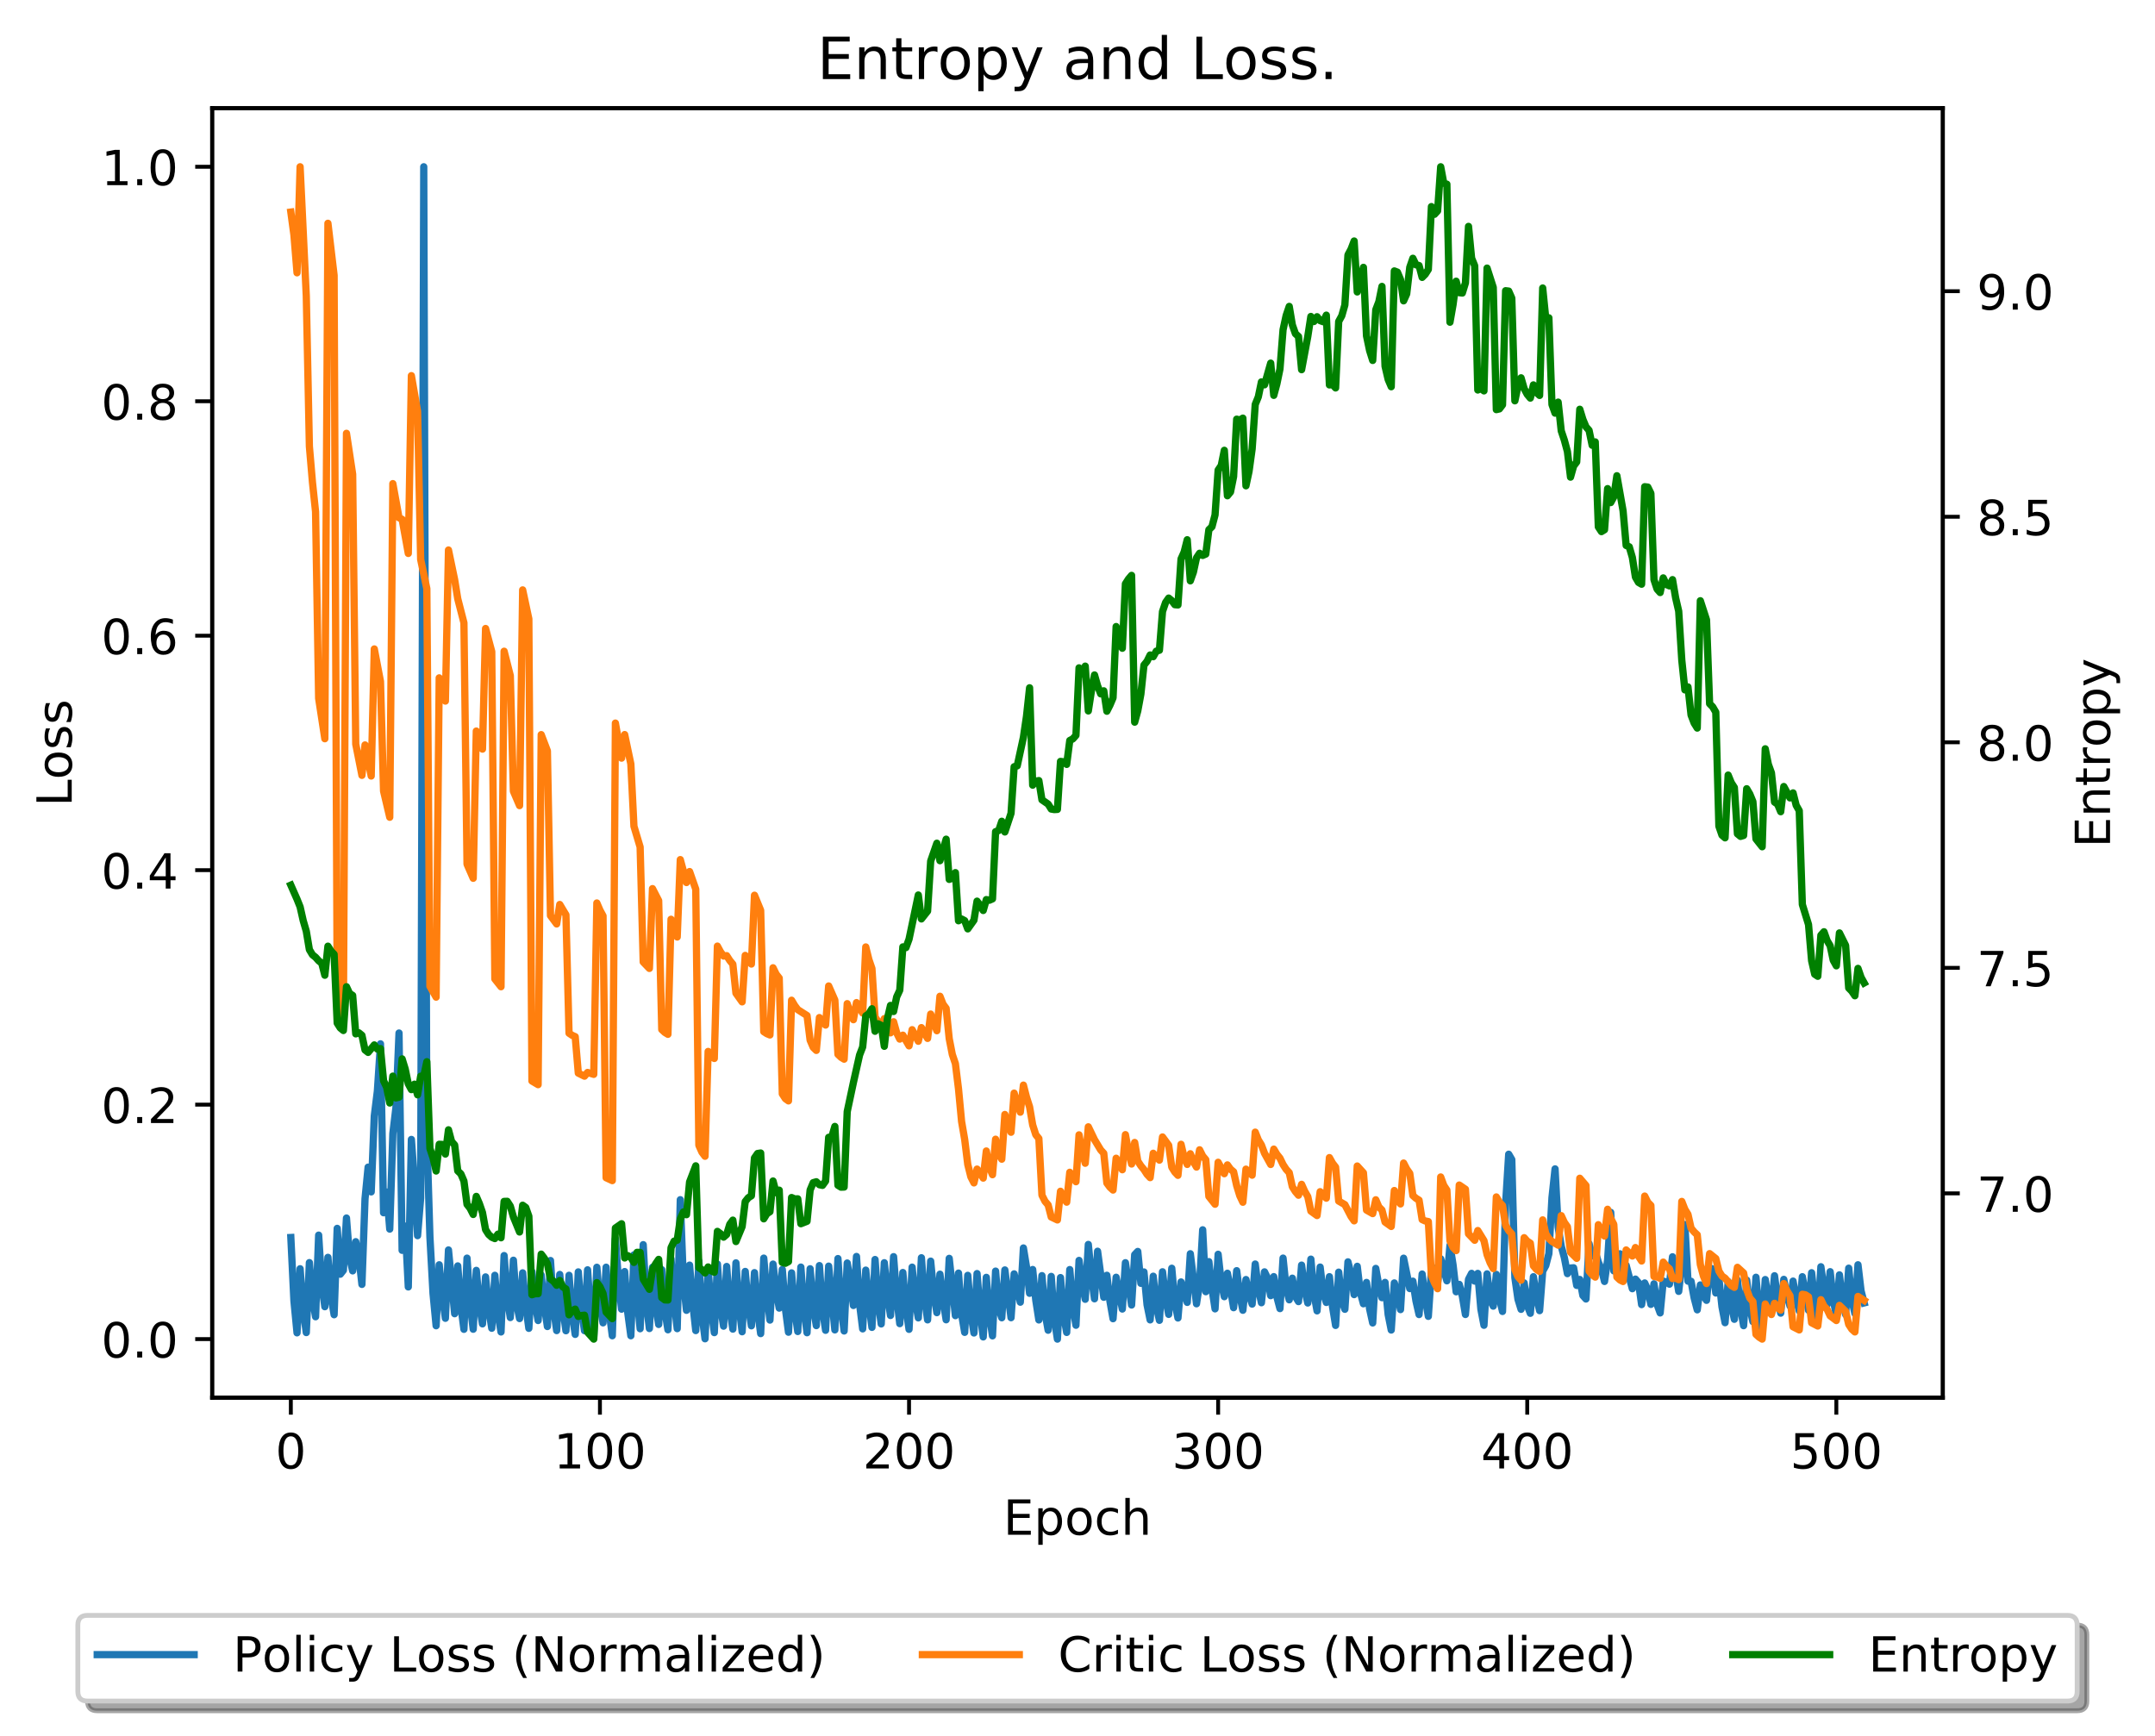 <?xml version="1.0" encoding="utf-8" standalone="no"?>
<!DOCTYPE svg PUBLIC "-//W3C//DTD SVG 1.1//EN"
  "http://www.w3.org/Graphics/SVG/1.1/DTD/svg11.dtd">
<!-- Created with matplotlib (https://matplotlib.org/) -->
<svg height="358.225pt" version="1.1" viewBox="0 0 444.683 358.225" width="444.683pt" xmlns="http://www.w3.org/2000/svg" xmlns:xlink="http://www.w3.org/1999/xlink">
 <defs>
  <style type="text/css">
*{stroke-linecap:butt;stroke-linejoin:round;}
  </style>
 </defs>
 <g id="figure_1">
  <g id="patch_1">
   <path d="M 0 358.225 
L 444.683 358.225 
L 444.683 0 
L 0 0 
z
" style="fill:#ffffff;"/>
  </g>
  <g id="axes_1">
   <g id="patch_2">
    <path d="M 43.781 288.43 
L 400.901 288.43 
L 400.901 22.318 
L 43.781 22.318 
z
" style="fill:#ffffff;"/>
   </g>
   <g id="matplotlib.axis_1">
    <g id="xtick_1">
     <g id="line2d_1">
      <defs>
       <path d="M 0 0 
L 0 3.5 
" id="m0e96ee9f9d" style="stroke:#000000;stroke-width:0.8;"/>
      </defs>
      <g>
       <use style="stroke:#000000;stroke-width:0.8;" x="60.014" xlink:href="#m0e96ee9f9d" y="288.43"/>
      </g>
     </g>
     <g id="text_1">
      <!-- 0 -->
      <defs>
       <path d="M 31.781 66.406 
Q 24.172 66.406 20.328 58.906 
Q 16.5 51.422 16.5 36.375 
Q 16.5 21.391 20.328 13.891 
Q 24.172 6.391 31.781 6.391 
Q 39.453 6.391 43.281 13.891 
Q 47.125 21.391 47.125 36.375 
Q 47.125 51.422 43.281 58.906 
Q 39.453 66.406 31.781 66.406 
z
M 31.781 74.219 
Q 44.047 74.219 50.516 64.516 
Q 56.984 54.828 56.984 36.375 
Q 56.984 17.969 50.516 8.266 
Q 44.047 -1.422 31.781 -1.422 
Q 19.531 -1.422 13.062 8.266 
Q 6.594 17.969 6.594 36.375 
Q 6.594 54.828 13.062 64.516 
Q 19.531 74.219 31.781 74.219 
z
" id="DejaVuSans-48"/>
      </defs>
      <g transform="translate(56.833 303.029)scale(0.1 -0.1)">
       <use xlink:href="#DejaVuSans-48"/>
      </g>
     </g>
    </g>
    <g id="xtick_2">
     <g id="line2d_2">
      <g>
       <use style="stroke:#000000;stroke-width:0.8;" x="123.797" xlink:href="#m0e96ee9f9d" y="288.43"/>
      </g>
     </g>
     <g id="text_2">
      <!-- 100 -->
      <defs>
       <path d="M 12.406 8.297 
L 28.516 8.297 
L 28.516 63.922 
L 10.984 60.406 
L 10.984 69.391 
L 28.422 72.906 
L 38.281 72.906 
L 38.281 8.297 
L 54.391 8.297 
L 54.391 0 
L 12.406 0 
z
" id="DejaVuSans-49"/>
      </defs>
      <g transform="translate(114.253 303.029)scale(0.1 -0.1)">
       <use xlink:href="#DejaVuSans-49"/>
       <use x="63.623" xlink:href="#DejaVuSans-48"/>
       <use x="127.246" xlink:href="#DejaVuSans-48"/>
      </g>
     </g>
    </g>
    <g id="xtick_3">
     <g id="line2d_3">
      <g>
       <use style="stroke:#000000;stroke-width:0.8;" x="187.58" xlink:href="#m0e96ee9f9d" y="288.43"/>
      </g>
     </g>
     <g id="text_3">
      <!-- 200 -->
      <defs>
       <path d="M 19.188 8.297 
L 53.609 8.297 
L 53.609 0 
L 7.328 0 
L 7.328 8.297 
Q 12.938 14.109 22.625 23.891 
Q 32.328 33.688 34.812 36.531 
Q 39.547 41.844 41.422 45.531 
Q 43.312 49.219 43.312 52.781 
Q 43.312 58.594 39.234 62.25 
Q 35.156 65.922 28.609 65.922 
Q 23.969 65.922 18.812 64.312 
Q 13.672 62.703 7.812 59.422 
L 7.812 69.391 
Q 13.766 71.781 18.938 73 
Q 24.125 74.219 28.422 74.219 
Q 39.75 74.219 46.484 68.547 
Q 53.219 62.891 53.219 53.422 
Q 53.219 48.922 51.531 44.891 
Q 49.859 40.875 45.406 35.406 
Q 44.188 33.984 37.641 27.219 
Q 31.109 20.453 19.188 8.297 
z
" id="DejaVuSans-50"/>
      </defs>
      <g transform="translate(178.036 303.029)scale(0.1 -0.1)">
       <use xlink:href="#DejaVuSans-50"/>
       <use x="63.623" xlink:href="#DejaVuSans-48"/>
       <use x="127.246" xlink:href="#DejaVuSans-48"/>
      </g>
     </g>
    </g>
    <g id="xtick_4">
     <g id="line2d_4">
      <g>
       <use style="stroke:#000000;stroke-width:0.8;" x="251.362" xlink:href="#m0e96ee9f9d" y="288.43"/>
      </g>
     </g>
     <g id="text_4">
      <!-- 300 -->
      <defs>
       <path d="M 40.578 39.312 
Q 47.656 37.797 51.625 33 
Q 55.609 28.219 55.609 21.188 
Q 55.609 10.406 48.188 4.484 
Q 40.766 -1.422 27.094 -1.422 
Q 22.516 -1.422 17.656 -0.516 
Q 12.797 0.391 7.625 2.203 
L 7.625 11.719 
Q 11.719 9.328 16.594 8.109 
Q 21.484 6.891 26.812 6.891 
Q 36.078 6.891 40.938 10.547 
Q 45.797 14.203 45.797 21.188 
Q 45.797 27.641 41.281 31.266 
Q 36.766 34.906 28.719 34.906 
L 20.219 34.906 
L 20.219 43.016 
L 29.109 43.016 
Q 36.375 43.016 40.234 45.922 
Q 44.094 48.828 44.094 54.297 
Q 44.094 59.906 40.109 62.906 
Q 36.141 65.922 28.719 65.922 
Q 24.656 65.922 20.016 65.031 
Q 15.375 64.156 9.812 62.312 
L 9.812 71.094 
Q 15.438 72.656 20.344 73.438 
Q 25.25 74.219 29.594 74.219 
Q 40.828 74.219 47.359 69.109 
Q 53.906 64.016 53.906 55.328 
Q 53.906 49.266 50.438 45.094 
Q 46.969 40.922 40.578 39.312 
z
" id="DejaVuSans-51"/>
      </defs>
      <g transform="translate(241.819 303.029)scale(0.1 -0.1)">
       <use xlink:href="#DejaVuSans-51"/>
       <use x="63.623" xlink:href="#DejaVuSans-48"/>
       <use x="127.246" xlink:href="#DejaVuSans-48"/>
      </g>
     </g>
    </g>
    <g id="xtick_5">
     <g id="line2d_5">
      <g>
       <use style="stroke:#000000;stroke-width:0.8;" x="315.145" xlink:href="#m0e96ee9f9d" y="288.43"/>
      </g>
     </g>
     <g id="text_5">
      <!-- 400 -->
      <defs>
       <path d="M 37.797 64.312 
L 12.891 25.391 
L 37.797 25.391 
z
M 35.203 72.906 
L 47.609 72.906 
L 47.609 25.391 
L 58.016 25.391 
L 58.016 17.188 
L 47.609 17.188 
L 47.609 0 
L 37.797 0 
L 37.797 17.188 
L 4.891 17.188 
L 4.891 26.703 
z
" id="DejaVuSans-52"/>
      </defs>
      <g transform="translate(305.602 303.029)scale(0.1 -0.1)">
       <use xlink:href="#DejaVuSans-52"/>
       <use x="63.623" xlink:href="#DejaVuSans-48"/>
       <use x="127.246" xlink:href="#DejaVuSans-48"/>
      </g>
     </g>
    </g>
    <g id="xtick_6">
     <g id="line2d_6">
      <g>
       <use style="stroke:#000000;stroke-width:0.8;" x="378.928" xlink:href="#m0e96ee9f9d" y="288.43"/>
      </g>
     </g>
     <g id="text_6">
      <!-- 500 -->
      <defs>
       <path d="M 10.797 72.906 
L 49.516 72.906 
L 49.516 64.594 
L 19.828 64.594 
L 19.828 46.734 
Q 21.969 47.469 24.109 47.828 
Q 26.266 48.188 28.422 48.188 
Q 40.625 48.188 47.75 41.5 
Q 54.891 34.812 54.891 23.391 
Q 54.891 11.625 47.562 5.094 
Q 40.234 -1.422 26.906 -1.422 
Q 22.312 -1.422 17.547 -0.641 
Q 12.797 0.141 7.719 1.703 
L 7.719 11.625 
Q 12.109 9.234 16.797 8.062 
Q 21.484 6.891 26.703 6.891 
Q 35.156 6.891 40.078 11.328 
Q 45.016 15.766 45.016 23.391 
Q 45.016 31 40.078 35.438 
Q 35.156 39.891 26.703 39.891 
Q 22.75 39.891 18.812 39.016 
Q 14.891 38.141 10.797 36.281 
z
" id="DejaVuSans-53"/>
      </defs>
      <g transform="translate(369.384 303.029)scale(0.1 -0.1)">
       <use xlink:href="#DejaVuSans-53"/>
       <use x="63.623" xlink:href="#DejaVuSans-48"/>
       <use x="127.246" xlink:href="#DejaVuSans-48"/>
      </g>
     </g>
    </g>
    <g id="text_7">
     <!-- Epoch -->
     <defs>
      <path d="M 9.812 72.906 
L 55.906 72.906 
L 55.906 64.594 
L 19.672 64.594 
L 19.672 43.016 
L 54.391 43.016 
L 54.391 34.719 
L 19.672 34.719 
L 19.672 8.297 
L 56.781 8.297 
L 56.781 0 
L 9.812 0 
z
" id="DejaVuSans-69"/>
      <path d="M 18.109 8.203 
L 18.109 -20.797 
L 9.078 -20.797 
L 9.078 54.688 
L 18.109 54.688 
L 18.109 46.391 
Q 20.953 51.266 25.266 53.625 
Q 29.594 56 35.594 56 
Q 45.562 56 51.781 48.094 
Q 58.016 40.188 58.016 27.297 
Q 58.016 14.406 51.781 6.484 
Q 45.562 -1.422 35.594 -1.422 
Q 29.594 -1.422 25.266 0.953 
Q 20.953 3.328 18.109 8.203 
z
M 48.688 27.297 
Q 48.688 37.203 44.609 42.844 
Q 40.531 48.484 33.406 48.484 
Q 26.266 48.484 22.188 42.844 
Q 18.109 37.203 18.109 27.297 
Q 18.109 17.391 22.188 11.75 
Q 26.266 6.109 33.406 6.109 
Q 40.531 6.109 44.609 11.75 
Q 48.688 17.391 48.688 27.297 
z
" id="DejaVuSans-112"/>
      <path d="M 30.609 48.391 
Q 23.391 48.391 19.188 42.75 
Q 14.984 37.109 14.984 27.297 
Q 14.984 17.484 19.156 11.844 
Q 23.344 6.203 30.609 6.203 
Q 37.797 6.203 41.984 11.859 
Q 46.188 17.531 46.188 27.297 
Q 46.188 37.016 41.984 42.703 
Q 37.797 48.391 30.609 48.391 
z
M 30.609 56 
Q 42.328 56 49.016 48.375 
Q 55.719 40.766 55.719 27.297 
Q 55.719 13.875 49.016 6.219 
Q 42.328 -1.422 30.609 -1.422 
Q 18.844 -1.422 12.172 6.219 
Q 5.516 13.875 5.516 27.297 
Q 5.516 40.766 12.172 48.375 
Q 18.844 56 30.609 56 
z
" id="DejaVuSans-111"/>
      <path d="M 48.781 52.594 
L 48.781 44.188 
Q 44.969 46.297 41.141 47.344 
Q 37.312 48.391 33.406 48.391 
Q 24.656 48.391 19.812 42.844 
Q 14.984 37.312 14.984 27.297 
Q 14.984 17.281 19.812 11.734 
Q 24.656 6.203 33.406 6.203 
Q 37.312 6.203 41.141 7.25 
Q 44.969 8.297 48.781 10.406 
L 48.781 2.094 
Q 45.016 0.344 40.984 -0.531 
Q 36.969 -1.422 32.422 -1.422 
Q 20.062 -1.422 12.781 6.344 
Q 5.516 14.109 5.516 27.297 
Q 5.516 40.672 12.859 48.328 
Q 20.219 56 33.016 56 
Q 37.156 56 41.109 55.141 
Q 45.062 54.297 48.781 52.594 
z
" id="DejaVuSans-99"/>
      <path d="M 54.891 33.016 
L 54.891 0 
L 45.906 0 
L 45.906 32.719 
Q 45.906 40.484 42.875 44.328 
Q 39.844 48.188 33.797 48.188 
Q 26.516 48.188 22.312 43.547 
Q 18.109 38.922 18.109 30.906 
L 18.109 0 
L 9.078 0 
L 9.078 75.984 
L 18.109 75.984 
L 18.109 46.188 
Q 21.344 51.125 25.703 53.562 
Q 30.078 56 35.797 56 
Q 45.219 56 50.047 50.172 
Q 54.891 44.344 54.891 33.016 
z
" id="DejaVuSans-104"/>
     </defs>
     <g transform="translate(207.03 316.707)scale(0.1 -0.1)">
      <use xlink:href="#DejaVuSans-69"/>
      <use x="63.184" xlink:href="#DejaVuSans-112"/>
      <use x="126.66" xlink:href="#DejaVuSans-111"/>
      <use x="187.842" xlink:href="#DejaVuSans-99"/>
      <use x="242.822" xlink:href="#DejaVuSans-104"/>
     </g>
    </g>
   </g>
   <g id="matplotlib.axis_2">
    <g id="ytick_1">
     <g id="line2d_7">
      <defs>
       <path d="M 0 0 
L -3.5 0 
" id="maec7db68f2" style="stroke:#000000;stroke-width:0.8;"/>
      </defs>
      <g>
       <use style="stroke:#000000;stroke-width:0.8;" x="43.781" xlink:href="#maec7db68f2" y="276.334"/>
      </g>
     </g>
     <g id="text_8">
      <!-- 0.0 -->
      <defs>
       <path d="M 10.688 12.406 
L 21 12.406 
L 21 0 
L 10.688 0 
z
" id="DejaVuSans-46"/>
      </defs>
      <g transform="translate(20.878 280.133)scale(0.1 -0.1)">
       <use xlink:href="#DejaVuSans-48"/>
       <use x="63.623" xlink:href="#DejaVuSans-46"/>
       <use x="95.41" xlink:href="#DejaVuSans-48"/>
      </g>
     </g>
    </g>
    <g id="ytick_2">
     <g id="line2d_8">
      <g>
       <use style="stroke:#000000;stroke-width:0.8;" x="43.781" xlink:href="#maec7db68f2" y="227.95"/>
      </g>
     </g>
     <g id="text_9">
      <!-- 0.2 -->
      <g transform="translate(20.878 231.749)scale(0.1 -0.1)">
       <use xlink:href="#DejaVuSans-48"/>
       <use x="63.623" xlink:href="#DejaVuSans-46"/>
       <use x="95.41" xlink:href="#DejaVuSans-50"/>
      </g>
     </g>
    </g>
    <g id="ytick_3">
     <g id="line2d_9">
      <g>
       <use style="stroke:#000000;stroke-width:0.8;" x="43.781" xlink:href="#maec7db68f2" y="179.566"/>
      </g>
     </g>
     <g id="text_10">
      <!-- 0.4 -->
      <g transform="translate(20.878 183.365)scale(0.1 -0.1)">
       <use xlink:href="#DejaVuSans-48"/>
       <use x="63.623" xlink:href="#DejaVuSans-46"/>
       <use x="95.41" xlink:href="#DejaVuSans-52"/>
      </g>
     </g>
    </g>
    <g id="ytick_4">
     <g id="line2d_10">
      <g>
       <use style="stroke:#000000;stroke-width:0.8;" x="43.781" xlink:href="#maec7db68f2" y="131.182"/>
      </g>
     </g>
     <g id="text_11">
      <!-- 0.6 -->
      <defs>
       <path d="M 33.016 40.375 
Q 26.375 40.375 22.484 35.828 
Q 18.609 31.297 18.609 23.391 
Q 18.609 15.531 22.484 10.953 
Q 26.375 6.391 33.016 6.391 
Q 39.656 6.391 43.531 10.953 
Q 47.406 15.531 47.406 23.391 
Q 47.406 31.297 43.531 35.828 
Q 39.656 40.375 33.016 40.375 
z
M 52.594 71.297 
L 52.594 62.312 
Q 48.875 64.062 45.094 64.984 
Q 41.312 65.922 37.594 65.922 
Q 27.828 65.922 22.672 59.328 
Q 17.531 52.734 16.797 39.406 
Q 19.672 43.656 24.016 45.922 
Q 28.375 48.188 33.594 48.188 
Q 44.578 48.188 50.953 41.516 
Q 57.328 34.859 57.328 23.391 
Q 57.328 12.156 50.688 5.359 
Q 44.047 -1.422 33.016 -1.422 
Q 20.359 -1.422 13.672 8.266 
Q 6.984 17.969 6.984 36.375 
Q 6.984 53.656 15.188 63.938 
Q 23.391 74.219 37.203 74.219 
Q 40.922 74.219 44.703 73.484 
Q 48.484 72.75 52.594 71.297 
z
" id="DejaVuSans-54"/>
      </defs>
      <g transform="translate(20.878 134.981)scale(0.1 -0.1)">
       <use xlink:href="#DejaVuSans-48"/>
       <use x="63.623" xlink:href="#DejaVuSans-46"/>
       <use x="95.41" xlink:href="#DejaVuSans-54"/>
      </g>
     </g>
    </g>
    <g id="ytick_5">
     <g id="line2d_11">
      <g>
       <use style="stroke:#000000;stroke-width:0.8;" x="43.781" xlink:href="#maec7db68f2" y="82.798"/>
      </g>
     </g>
     <g id="text_12">
      <!-- 0.8 -->
      <defs>
       <path d="M 31.781 34.625 
Q 24.75 34.625 20.719 30.859 
Q 16.703 27.094 16.703 20.516 
Q 16.703 13.922 20.719 10.156 
Q 24.75 6.391 31.781 6.391 
Q 38.812 6.391 42.859 10.172 
Q 46.922 13.969 46.922 20.516 
Q 46.922 27.094 42.891 30.859 
Q 38.875 34.625 31.781 34.625 
z
M 21.922 38.812 
Q 15.578 40.375 12.031 44.719 
Q 8.5 49.078 8.5 55.328 
Q 8.5 64.062 14.719 69.141 
Q 20.953 74.219 31.781 74.219 
Q 42.672 74.219 48.875 69.141 
Q 55.078 64.062 55.078 55.328 
Q 55.078 49.078 51.531 44.719 
Q 48 40.375 41.703 38.812 
Q 48.828 37.156 52.797 32.312 
Q 56.781 27.484 56.781 20.516 
Q 56.781 9.906 50.312 4.234 
Q 43.844 -1.422 31.781 -1.422 
Q 19.734 -1.422 13.25 4.234 
Q 6.781 9.906 6.781 20.516 
Q 6.781 27.484 10.781 32.312 
Q 14.797 37.156 21.922 38.812 
z
M 18.312 54.391 
Q 18.312 48.734 21.844 45.562 
Q 25.391 42.391 31.781 42.391 
Q 38.141 42.391 41.719 45.562 
Q 45.312 48.734 45.312 54.391 
Q 45.312 60.062 41.719 63.234 
Q 38.141 66.406 31.781 66.406 
Q 25.391 66.406 21.844 63.234 
Q 18.312 60.062 18.312 54.391 
z
" id="DejaVuSans-56"/>
      </defs>
      <g transform="translate(20.878 86.597)scale(0.1 -0.1)">
       <use xlink:href="#DejaVuSans-48"/>
       <use x="63.623" xlink:href="#DejaVuSans-46"/>
       <use x="95.41" xlink:href="#DejaVuSans-56"/>
      </g>
     </g>
    </g>
    <g id="ytick_6">
     <g id="line2d_12">
      <g>
       <use style="stroke:#000000;stroke-width:0.8;" x="43.781" xlink:href="#maec7db68f2" y="34.414"/>
      </g>
     </g>
     <g id="text_13">
      <!-- 1.0 -->
      <g transform="translate(20.878 38.213)scale(0.1 -0.1)">
       <use xlink:href="#DejaVuSans-49"/>
       <use x="63.623" xlink:href="#DejaVuSans-46"/>
       <use x="95.41" xlink:href="#DejaVuSans-48"/>
      </g>
     </g>
    </g>
    <g id="text_14">
     <!-- Loss -->
     <defs>
      <path d="M 9.812 72.906 
L 19.672 72.906 
L 19.672 8.297 
L 55.172 8.297 
L 55.172 0 
L 9.812 0 
z
" id="DejaVuSans-76"/>
      <path d="M 44.281 53.078 
L 44.281 44.578 
Q 40.484 46.531 36.375 47.5 
Q 32.281 48.484 27.875 48.484 
Q 21.188 48.484 17.844 46.438 
Q 14.5 44.391 14.5 40.281 
Q 14.5 37.156 16.891 35.375 
Q 19.281 33.594 26.516 31.984 
L 29.594 31.297 
Q 39.156 29.25 43.188 25.516 
Q 47.219 21.781 47.219 15.094 
Q 47.219 7.469 41.188 3.016 
Q 35.156 -1.422 24.609 -1.422 
Q 20.219 -1.422 15.453 -0.562 
Q 10.688 0.297 5.422 2 
L 5.422 11.281 
Q 10.406 8.688 15.234 7.391 
Q 20.062 6.109 24.812 6.109 
Q 31.156 6.109 34.562 8.281 
Q 37.984 10.453 37.984 14.406 
Q 37.984 18.062 35.516 20.016 
Q 33.062 21.969 24.703 23.781 
L 21.578 24.516 
Q 13.234 26.266 9.516 29.906 
Q 5.812 33.547 5.812 39.891 
Q 5.812 47.609 11.281 51.797 
Q 16.75 56 26.812 56 
Q 31.781 56 36.172 55.266 
Q 40.578 54.547 44.281 53.078 
z
" id="DejaVuSans-115"/>
     </defs>
     <g transform="translate(14.798 166.428)rotate(-90)scale(0.1 -0.1)">
      <use xlink:href="#DejaVuSans-76"/>
      <use x="55.697" xlink:href="#DejaVuSans-111"/>
      <use x="116.879" xlink:href="#DejaVuSans-115"/>
      <use x="168.979" xlink:href="#DejaVuSans-115"/>
     </g>
    </g>
   </g>
   <g id="line2d_13">
    <path clip-path="url(#p6bef167d46)" d="M 60.014 255.368 
L 60.652 268.442 
L 61.29 275.04 
L 61.927 261.815 
L 62.565 270.554 
L 63.203 274.984 
L 63.841 260.548 
L 64.479 268.01 
L 65.117 271.721 
L 65.754 254.879 
L 66.392 265.046 
L 67.03 269.647 
L 67.668 259.463 
L 68.306 267.517 
L 68.944 271.301 
L 69.581 253.484 
L 70.219 262.939 
L 70.857 262.135 
L 71.495 251.35 
L 72.133 259.499 
L 72.771 262.252 
L 73.408 256.23 
L 74.046 259.333 
L 74.684 265.045 
L 75.322 247.378 
L 75.96 240.849 
L 76.598 245.955 
L 77.235 230.274 
L 77.873 225.13 
L 78.511 215.402 
L 79.149 250.26 
L 79.787 245.988 
L 80.424 253.633 
L 81.062 233.918 
L 81.7 228.574 
L 82.338 213.17 
L 82.976 258.014 
L 83.614 253.011 
L 84.251 265.567 
L 84.889 235.13 
L 85.527 243.882 
L 86.165 254.986 
L 86.803 247.197 
L 87.441 34.414 
L 88.078 234.279 
L 88.716 255.306 
L 89.354 266.931 
L 89.992 273.576 
L 90.63 260.997 
L 91.268 267.399 
L 91.905 272.038 
L 92.543 257.937 
L 93.819 271.092 
L 94.457 261.229 
L 95.095 269.446 
L 95.732 274.313 
L 96.37 259.625 
L 97.008 269.021 
L 97.646 274.296 
L 98.284 262.152 
L 98.921 269.288 
L 99.559 273.19 
L 100.197 263.502 
L 100.835 270.056 
L 101.473 274.093 
L 102.111 263.169 
L 102.748 271.042 
L 103.386 274.859 
L 104.024 259.096 
L 104.662 267.798 
L 105.3 271.884 
L 105.938 260.058 
L 106.575 268.982 
L 107.213 272.096 
L 107.851 262.663 
L 108.489 269.42 
L 109.127 274.112 
L 109.765 262.42 
L 110.402 268.948 
L 111.04 272.5 
L 111.678 263.107 
L 112.316 269.497 
L 112.954 273.735 
L 113.592 260.116 
L 114.229 270.042 
L 114.867 274.576 
L 115.505 262.993 
L 116.143 270.019 
L 116.781 274.607 
L 117.419 263.169 
L 118.056 271.23 
L 118.694 275.361 
L 119.332 262.464 
L 119.97 270.297 
L 120.608 274.593 
L 121.245 262.039 
L 121.883 271.337 
L 122.521 275.858 
L 123.159 261.513 
L 123.797 269.098 
L 124.435 272.978 
L 125.072 261.501 
L 125.71 270.705 
L 126.348 275.643 
L 126.986 255.632 
L 127.624 264.245 
L 128.262 270.153 
L 128.899 262.394 
L 129.537 270.89 
L 130.175 275.642 
L 130.813 258.944 
L 131.451 267.466 
L 132.089 274.193 
L 132.726 256.847 
L 133.364 268.997 
L 134.002 274.15 
L 134.64 261.513 
L 135.278 269.426 
L 135.916 273.307 
L 136.553 262 
L 137.191 270.492 
L 137.829 274.409 
L 138.467 259.781 
L 139.105 268.586 
L 139.743 274.174 
L 140.38 247.567 
L 141.018 264.507 
L 141.656 270.394 
L 142.294 261.065 
L 142.932 268.851 
L 143.569 274.572 
L 144.207 260.235 
L 144.845 271.202 
L 145.483 276.267 
L 146.121 261.932 
L 146.759 270.155 
L 147.396 274.995 
L 148.034 260.839 
L 148.672 269.669 
L 149.31 273.66 
L 149.948 261.346 
L 150.586 270.051 
L 151.223 274.273 
L 151.861 260.602 
L 152.499 269.459 
L 153.137 274.817 
L 153.775 262.37 
L 154.413 269.395 
L 155.05 273.591 
L 155.688 262.62 
L 156.326 270.506 
L 156.964 275.198 
L 157.602 259.624 
L 158.24 267.099 
L 158.877 272.408 
L 159.515 260.857 
L 160.153 266.381 
L 160.791 269.936 
L 161.429 261.967 
L 162.066 270.075 
L 162.704 274.91 
L 163.342 262.669 
L 163.98 270.221 
L 164.618 274.765 
L 165.256 261.474 
L 165.893 270.054 
L 166.531 275.016 
L 167.169 261.82 
L 167.807 269.712 
L 168.445 273.55 
L 169.083 261.166 
L 169.72 270.282 
L 170.358 274.515 
L 170.996 261.277 
L 172.272 274.433 
L 172.91 259.714 
L 173.547 269.724 
L 174.185 274.655 
L 174.823 260.634 
L 175.461 264.646 
L 176.099 269.391 
L 176.737 259.284 
L 177.374 269.136 
L 178.012 274.221 
L 178.65 262.099 
L 179.288 268.993 
L 179.926 273.912 
L 180.564 259.912 
L 181.201 268.637 
L 181.839 273.201 
L 182.477 260.575 
L 183.115 267.144 
L 183.753 271.46 
L 184.39 259.321 
L 185.028 267.634 
L 185.666 273.145 
L 186.304 262.592 
L 186.942 269.85 
L 187.58 274.317 
L 188.217 261.487 
L 188.855 268.361 
L 189.493 271.952 
L 190.131 259.548 
L 190.769 267.861 
L 191.407 272.365 
L 192.044 260.246 
L 192.682 266.907 
L 193.32 270.874 
L 193.958 262.938 
L 194.596 268.31 
L 195.234 272.344 
L 195.871 259.673 
L 197.147 271.493 
L 197.785 262.716 
L 198.423 271.191 
L 199.061 274.94 
L 199.698 263.177 
L 200.336 270.948 
L 200.974 275.07 
L 201.612 262.812 
L 202.25 270.905 
L 202.887 275.882 
L 203.525 263.592 
L 204.163 271.369 
L 204.801 275.663 
L 205.439 262.303 
L 206.077 270.01 
L 206.714 271.929 
L 207.352 262.063 
L 208.628 271.917 
L 209.266 262.874 
L 210.541 268.714 
L 211.179 257.529 
L 211.817 261.429 
L 212.455 266.882 
L 213.093 261.974 
L 213.731 268.301 
L 214.368 272.378 
L 215.006 263.238 
L 215.644 270.952 
L 216.282 274.501 
L 216.92 263.398 
L 217.558 272.179 
L 218.195 276.334 
L 218.833 263.641 
L 219.471 271.406 
L 220.109 274.955 
L 220.747 261.985 
L 221.385 269.689 
L 222.022 273.473 
L 222.66 260.096 
L 223.298 264.973 
L 223.936 268.116 
L 224.574 256.801 
L 225.211 263.373 
L 225.849 268.016 
L 226.487 258.202 
L 227.763 267.703 
L 228.401 263.163 
L 229.038 268.53 
L 229.676 272.126 
L 230.314 263.575 
L 231.59 270.128 
L 232.228 260.57 
L 233.503 269.302 
L 234.141 258.922 
L 234.779 258.246 
L 235.417 264.822 
L 236.055 262.478 
L 236.692 269.25 
L 237.33 272.367 
L 237.968 263.356 
L 238.606 269.607 
L 239.244 272.458 
L 239.882 262.44 
L 240.519 267.881 
L 241.157 271.23 
L 241.795 261.713 
L 242.433 268.827 
L 243.071 271.975 
L 243.708 264.541 
L 244.984 268.755 
L 245.622 258.719 
L 246.898 269.045 
L 247.535 264.846 
L 248.173 253.781 
L 248.811 266.553 
L 249.449 260.348 
L 250.087 265.886 
L 250.725 270.09 
L 251.362 258.831 
L 252 264.615 
L 252.638 267.576 
L 253.276 262.745 
L 253.914 265.959 
L 254.552 269.85 
L 255.189 262.214 
L 255.827 267.242 
L 256.465 270.381 
L 257.103 264.043 
L 257.741 267.136 
L 258.379 269.108 
L 259.016 260.84 
L 259.654 265.933 
L 260.292 268.83 
L 260.93 262.458 
L 261.568 263.763 
L 262.206 267.364 
L 262.843 263.445 
L 263.481 267.623 
L 264.119 270.041 
L 264.757 259.619 
L 265.395 265.826 
L 266.032 268.223 
L 266.67 263.763 
L 267.308 267.536 
L 267.946 268.595 
L 268.584 261.065 
L 269.222 266.171 
L 269.859 268.882 
L 270.497 259.835 
L 271.135 266.989 
L 271.773 270.507 
L 272.411 261.47 
L 273.049 266.817 
L 273.686 268.773 
L 274.324 263.453 
L 274.962 269.629 
L 275.6 273.511 
L 276.238 262.519 
L 276.876 268.373 
L 277.513 270.179 
L 278.151 260.394 
L 278.789 262.91 
L 279.427 267.152 
L 280.065 261.312 
L 280.703 266.691 
L 281.34 269.046 
L 281.978 264.643 
L 282.616 270.103 
L 283.254 272.999 
L 283.892 261.749 
L 284.529 265.322 
L 285.167 267.782 
L 285.805 264.632 
L 286.443 271.258 
L 287.081 274.462 
L 287.719 264.744 
L 288.356 267.025 
L 288.994 270.245 
L 289.632 259.639 
L 290.908 265.905 
L 291.546 264.38 
L 292.183 268.467 
L 292.821 271.266 
L 293.459 262.91 
L 294.097 267.953 
L 294.735 271.64 
L 295.373 262.268 
L 296.01 261.708 
L 296.648 264.763 
L 297.286 259.761 
L 298.562 264.305 
L 299.2 256.98 
L 299.837 261.022 
L 300.475 266.568 
L 301.113 265.041 
L 301.751 267.458 
L 302.389 271.253 
L 303.027 263.998 
L 303.664 262.766 
L 304.302 264.362 
L 304.94 262.775 
L 305.578 270.154 
L 306.216 273.48 
L 306.853 262.875 
L 307.491 268.183 
L 308.129 269.53 
L 308.767 262.979 
L 309.405 267.923 
L 310.043 270.627 
L 310.68 248.452 
L 311.318 238.186 
L 311.956 239.286 
L 312.594 263.676 
L 313.232 268.112 
L 313.87 270.189 
L 314.507 264.735 
L 315.145 269.361 
L 315.783 271.011 
L 316.421 263.459 
L 317.059 267.779 
L 317.697 270.46 
L 318.334 262.326 
L 318.972 261.16 
L 319.61 258.699 
L 320.248 247.147 
L 320.886 241.209 
L 321.524 253.19 
L 322.161 257.166 
L 322.799 259.499 
L 323.437 262.825 
L 324.075 261.674 
L 324.713 261.616 
L 325.351 265.251 
L 325.988 264.028 
L 326.626 267.341 
L 327.264 268.055 
L 327.902 256.64 
L 328.54 259.187 
L 329.177 258.291 
L 329.815 260.456 
L 330.453 261.908 
L 331.091 264.436 
L 331.729 260.014 
L 332.367 250.175 
L 333.004 262.248 
L 334.28 258.73 
L 334.918 263.143 
L 335.556 261.107 
L 336.831 265.933 
L 337.469 263.955 
L 338.107 264.688 
L 338.745 269.214 
L 339.383 264.749 
L 340.021 266.171 
L 340.658 269.168 
L 341.296 264.92 
L 341.934 269.184 
L 342.572 270.932 
L 343.21 264.352 
L 343.848 264.604 
L 344.485 264.997 
L 345.123 259.346 
L 345.761 262.507 
L 346.399 266.484 
L 347.037 260.912 
L 347.674 252.68 
L 348.312 264.376 
L 348.95 264.402 
L 349.588 267.852 
L 350.226 270.292 
L 350.864 265.155 
L 351.501 267.371 
L 352.139 268.334 
L 352.777 261.67 
L 353.415 261.839 
L 354.053 266.817 
L 354.691 263.803 
L 355.328 269.658 
L 355.966 272.947 
L 356.604 264.466 
L 357.242 269.367 
L 357.88 272.243 
L 358.518 264.142 
L 359.155 269.902 
L 359.793 273.563 
L 360.431 264.166 
L 361.069 269.87 
L 361.707 272.726 
L 362.345 263.575 
L 362.982 270.601 
L 363.62 274.212 
L 364.258 264.046 
L 364.896 268.029 
L 365.534 270.285 
L 366.172 263.262 
L 366.809 268.199 
L 367.447 270.979 
L 368.085 264.008 
L 368.723 267.31 
L 369.361 269.497 
L 369.998 264.364 
L 370.636 268.057 
L 371.274 270.503 
L 371.912 263.458 
L 373.188 270.389 
L 373.825 262.639 
L 374.463 268.626 
L 375.101 271.979 
L 375.739 261.402 
L 376.377 265.903 
L 377.015 269.249 
L 377.652 262.422 
L 378.29 268.258 
L 378.928 271.423 
L 379.566 263.076 
L 380.204 268.522 
L 380.842 271.267 
L 381.479 261.699 
L 382.117 268.127 
L 382.755 271.051 
L 383.393 260.995 
L 384.031 266.387 
L 384.669 268.864 
L 384.669 268.864 
" style="fill:none;stroke:#1f77b4;stroke-linecap:square;stroke-width:1.5;"/>
   </g>
   <g id="line2d_14">
    <path clip-path="url(#p6bef167d46)" d="M 60.014 43.765 
L 60.652 48.474 
L 61.29 56.294 
L 61.927 34.414 
L 63.203 61.069 
L 63.841 92.102 
L 64.479 99.56 
L 65.117 105.614 
L 65.754 144.116 
L 67.03 152.443 
L 67.668 46.079 
L 68.944 56.828 
L 69.581 205.319 
L 70.857 210.356 
L 71.495 89.418 
L 72.771 97.865 
L 73.408 153.554 
L 74.684 159.999 
L 75.322 153.725 
L 76.598 160.138 
L 77.235 133.916 
L 78.511 140.616 
L 79.149 163.243 
L 80.424 168.646 
L 81.062 99.802 
L 82.338 106.851 
L 82.976 107.161 
L 84.251 114.206 
L 84.889 77.521 
L 86.165 84.891 
L 86.803 115.45 
L 88.078 121.474 
L 88.716 203.528 
L 89.992 205.767 
L 90.63 139.883 
L 91.905 144.673 
L 92.543 113.499 
L 93.819 119.641 
L 94.457 123.56 
L 95.732 128.528 
L 96.37 178.322 
L 97.646 181.241 
L 98.284 150.86 
L 99.559 154.583 
L 100.197 129.696 
L 101.473 134.457 
L 102.111 202.017 
L 103.386 203.622 
L 104.024 134.389 
L 105.3 139.417 
L 105.938 163.272 
L 107.213 166.247 
L 107.851 121.731 
L 109.127 127.721 
L 109.765 223.072 
L 111.04 223.827 
L 111.678 151.596 
L 112.954 154.944 
L 113.592 188.945 
L 114.867 190.663 
L 115.505 186.647 
L 116.781 188.787 
L 117.419 213.21 
L 118.056 213.642 
L 118.694 213.925 
L 119.332 221.447 
L 120.608 222.074 
L 121.245 221.31 
L 122.521 221.7 
L 123.159 186.337 
L 123.797 187.822 
L 124.435 188.997 
L 125.072 243.035 
L 126.348 243.63 
L 126.986 149.216 
L 128.262 156.448 
L 128.899 151.585 
L 130.175 157.643 
L 130.813 170.509 
L 132.089 174.792 
L 132.726 198.51 
L 134.002 199.841 
L 134.64 183.375 
L 135.916 185.854 
L 136.553 212.456 
L 137.191 213.047 
L 137.829 213.437 
L 138.467 189.7 
L 139.105 191.774 
L 139.743 193.355 
L 140.38 177.386 
L 141.656 182.117 
L 142.294 179.851 
L 143.569 183.494 
L 144.207 236.338 
L 144.845 237.766 
L 145.483 238.602 
L 146.121 216.973 
L 146.759 218.035 
L 147.396 218.419 
L 148.034 195.238 
L 148.672 196.417 
L 149.31 197.286 
L 149.948 197.206 
L 150.586 198.2 
L 151.223 198.976 
L 151.861 204.947 
L 153.137 206.741 
L 153.775 197.154 
L 155.05 198.939 
L 155.688 184.738 
L 156.964 187.86 
L 157.602 212.892 
L 158.24 213.305 
L 158.877 213.573 
L 159.515 199.709 
L 160.153 201.025 
L 160.791 201.834 
L 161.429 225.731 
L 162.066 226.722 
L 162.704 227.177 
L 163.342 206.404 
L 163.98 207.492 
L 164.618 208.347 
L 165.893 209.162 
L 166.531 209.567 
L 167.169 214.649 
L 167.807 216.137 
L 168.445 216.758 
L 169.083 209.982 
L 169.72 210.859 
L 170.358 211.53 
L 170.996 203.462 
L 172.272 206.38 
L 172.91 217.573 
L 173.547 218.178 
L 174.185 218.566 
L 174.823 207.112 
L 175.461 208.945 
L 176.099 210.421 
L 176.737 206.895 
L 178.012 209.05 
L 178.65 195.411 
L 179.288 197.99 
L 179.926 199.857 
L 180.564 209.867 
L 181.839 211.831 
L 182.477 210.198 
L 183.115 211.987 
L 183.753 213.135 
L 184.39 210.846 
L 185.028 213.128 
L 185.666 214.425 
L 186.304 213.616 
L 187.58 215.82 
L 188.217 212.484 
L 189.493 214.871 
L 190.131 212.058 
L 191.407 214.284 
L 192.044 209.26 
L 193.32 212.696 
L 193.958 205.588 
L 194.596 207.223 
L 195.234 208.082 
L 195.871 214.337 
L 196.509 217.602 
L 197.147 219.496 
L 197.785 224.692 
L 198.423 231.433 
L 199.061 235.13 
L 199.698 240.304 
L 200.336 242.851 
L 200.974 244.099 
L 201.612 241.251 
L 202.25 242.052 
L 202.887 243.111 
L 203.525 237.516 
L 204.163 240.89 
L 204.801 242.408 
L 205.439 235.087 
L 206.077 238.161 
L 206.714 239.206 
L 207.352 229.983 
L 208.628 233.648 
L 209.266 225.574 
L 209.904 227.764 
L 210.541 229.51 
L 211.179 223.923 
L 211.817 226.41 
L 212.455 228.411 
L 213.093 232.14 
L 213.731 234.154 
L 214.368 234.939 
L 215.006 246.641 
L 215.644 247.903 
L 216.282 248.651 
L 216.92 251.134 
L 218.195 251.744 
L 218.833 245.826 
L 219.471 247.281 
L 220.109 248.076 
L 220.747 241.912 
L 222.022 243.855 
L 222.66 234.182 
L 223.298 237.735 
L 223.936 240.045 
L 224.574 232.529 
L 225.849 235.181 
L 227.125 237.299 
L 227.763 237.998 
L 228.401 244.133 
L 229.038 244.993 
L 229.676 245.577 
L 230.314 239.01 
L 231.59 241.383 
L 232.228 234.144 
L 232.865 237.552 
L 233.503 240.204 
L 234.141 235.757 
L 234.779 239.597 
L 235.417 240.576 
L 236.055 241.346 
L 236.692 242.33 
L 237.33 243.012 
L 237.968 237.986 
L 238.606 238.796 
L 239.244 239.405 
L 239.882 234.622 
L 241.157 236.347 
L 241.795 240.849 
L 242.433 241.869 
L 243.071 242.54 
L 243.708 236.136 
L 244.346 238.859 
L 244.984 240.286 
L 245.622 238.083 
L 246.26 239.725 
L 246.898 240.835 
L 247.535 237.268 
L 248.173 238.548 
L 248.811 239.307 
L 249.449 246.892 
L 250.725 248.503 
L 251.362 239.845 
L 252.638 242.204 
L 253.276 240.385 
L 253.914 241.272 
L 254.552 241.809 
L 255.189 244.668 
L 255.827 246.746 
L 256.465 248.092 
L 257.103 241.264 
L 258.379 242.508 
L 259.016 233.628 
L 259.654 235.234 
L 260.292 236.271 
L 260.93 237.979 
L 262.206 240.298 
L 262.843 237.131 
L 263.481 238.201 
L 264.119 238.998 
L 264.757 240.318 
L 265.395 241.295 
L 266.032 241.994 
L 266.67 244.888 
L 267.308 245.895 
L 267.946 246.641 
L 268.584 244.397 
L 269.222 245.823 
L 269.859 246.93 
L 270.497 249.918 
L 271.773 250.837 
L 272.411 245.911 
L 273.686 247.252 
L 274.324 238.88 
L 274.962 240.026 
L 275.6 240.856 
L 276.238 247.846 
L 277.513 248.585 
L 278.789 251.034 
L 279.427 251.93 
L 280.065 240.616 
L 281.34 242.019 
L 281.978 249.71 
L 283.254 250.44 
L 283.892 247.582 
L 284.529 249.066 
L 285.167 249.705 
L 285.805 252.177 
L 287.081 253.087 
L 287.719 245.673 
L 288.356 247.627 
L 288.994 248.441 
L 289.632 240.003 
L 290.27 241.237 
L 290.908 242.146 
L 291.546 246.714 
L 292.183 247.275 
L 292.821 247.662 
L 293.459 251.668 
L 294.097 251.957 
L 294.735 252.079 
L 295.373 263.207 
L 296.01 264.753 
L 296.648 265.935 
L 297.286 242.877 
L 297.924 244.622 
L 298.562 245.591 
L 299.2 256.078 
L 299.837 257.423 
L 300.475 258.071 
L 301.113 244.54 
L 302.389 245.408 
L 303.027 254.615 
L 304.302 255.937 
L 304.94 253.931 
L 306.216 256.01 
L 306.853 258.915 
L 307.491 260.585 
L 308.129 261.785 
L 308.767 246.999 
L 309.405 248.082 
L 310.043 248.773 
L 310.68 252.85 
L 311.318 253.925 
L 311.956 254.639 
L 312.594 262.025 
L 313.232 263.449 
L 313.87 264.178 
L 314.507 255.407 
L 315.145 256.126 
L 315.783 256.538 
L 316.421 261.21 
L 317.059 261.959 
L 317.697 262.376 
L 318.334 251.734 
L 318.972 254.591 
L 319.61 255.583 
L 320.248 256.168 
L 321.524 256.946 
L 322.161 250.856 
L 322.799 252.25 
L 323.437 253.151 
L 324.075 258.404 
L 325.351 259.665 
L 325.988 243.141 
L 327.264 244.634 
L 327.902 262.307 
L 328.54 263.057 
L 329.177 263.54 
L 329.815 252.727 
L 330.453 254.123 
L 331.091 255.068 
L 331.729 249.542 
L 332.367 251.443 
L 333.004 252.656 
L 333.642 263.534 
L 334.28 264.132 
L 334.918 264.448 
L 335.556 257.938 
L 336.831 259.189 
L 337.469 257.439 
L 338.107 259.236 
L 338.745 260.219 
L 339.383 246.82 
L 340.021 248.104 
L 340.658 248.753 
L 341.296 263.404 
L 341.934 263.518 
L 342.572 263.802 
L 343.21 260.449 
L 343.848 261.255 
L 344.485 261.833 
L 345.123 263.839 
L 345.761 263.735 
L 346.399 264.061 
L 347.037 247.923 
L 347.674 249.558 
L 348.312 250.594 
L 348.95 253.444 
L 349.588 254.218 
L 350.226 254.816 
L 350.864 260.954 
L 351.501 263.326 
L 352.139 264.864 
L 352.777 258.692 
L 354.053 259.717 
L 354.691 262.3 
L 355.328 263.32 
L 355.966 263.765 
L 357.242 265.273 
L 357.88 265.651 
L 358.518 261.521 
L 359.793 262.686 
L 360.431 266.104 
L 361.069 267.858 
L 361.707 268.595 
L 362.345 275.356 
L 362.982 275.932 
L 363.62 276.334 
L 364.258 269.093 
L 364.896 270.379 
L 365.534 271.262 
L 366.172 268.953 
L 366.809 269.897 
L 367.447 270.349 
L 368.085 264.876 
L 368.723 266.342 
L 369.361 267.376 
L 369.998 273.791 
L 371.274 274.441 
L 371.912 267.088 
L 372.55 267.197 
L 373.188 267.621 
L 373.825 272.969 
L 375.101 273.631 
L 375.739 268.206 
L 376.377 269.531 
L 377.015 270.184 
L 377.652 271.533 
L 378.928 272.501 
L 379.566 269.38 
L 380.842 270.613 
L 381.479 273.305 
L 382.117 274.279 
L 382.755 274.855 
L 383.393 267.529 
L 384.669 268.348 
L 384.669 268.348 
" style="fill:none;stroke:#ff7f0e;stroke-linecap:square;stroke-width:1.5;"/>
   </g>
   <g id="patch_3">
    <path d="M 43.781 288.43 
L 43.781 22.318 
" style="fill:none;stroke:#000000;stroke-linecap:square;stroke-linejoin:miter;stroke-width:0.8;"/>
   </g>
   <g id="patch_4">
    <path d="M 400.901 288.43 
L 400.901 22.318 
" style="fill:none;stroke:#000000;stroke-linecap:square;stroke-linejoin:miter;stroke-width:0.8;"/>
   </g>
   <g id="patch_5">
    <path d="M 43.781 288.43 
L 400.901 288.43 
" style="fill:none;stroke:#000000;stroke-linecap:square;stroke-linejoin:miter;stroke-width:0.8;"/>
   </g>
   <g id="patch_6">
    <path d="M 43.781 22.318 
L 400.901 22.318 
" style="fill:none;stroke:#000000;stroke-linecap:square;stroke-linejoin:miter;stroke-width:0.8;"/>
   </g>
   <g id="text_15">
    <!-- Entropy and Loss. -->
    <defs>
     <path d="M 54.891 33.016 
L 54.891 0 
L 45.906 0 
L 45.906 32.719 
Q 45.906 40.484 42.875 44.328 
Q 39.844 48.188 33.797 48.188 
Q 26.516 48.188 22.312 43.547 
Q 18.109 38.922 18.109 30.906 
L 18.109 0 
L 9.078 0 
L 9.078 54.688 
L 18.109 54.688 
L 18.109 46.188 
Q 21.344 51.125 25.703 53.562 
Q 30.078 56 35.797 56 
Q 45.219 56 50.047 50.172 
Q 54.891 44.344 54.891 33.016 
z
" id="DejaVuSans-110"/>
     <path d="M 18.312 70.219 
L 18.312 54.688 
L 36.812 54.688 
L 36.812 47.703 
L 18.312 47.703 
L 18.312 18.016 
Q 18.312 11.328 20.141 9.422 
Q 21.969 7.516 27.594 7.516 
L 36.812 7.516 
L 36.812 0 
L 27.594 0 
Q 17.188 0 13.234 3.875 
Q 9.281 7.766 9.281 18.016 
L 9.281 47.703 
L 2.688 47.703 
L 2.688 54.688 
L 9.281 54.688 
L 9.281 70.219 
z
" id="DejaVuSans-116"/>
     <path d="M 41.109 46.297 
Q 39.594 47.172 37.812 47.578 
Q 36.031 48 33.891 48 
Q 26.266 48 22.188 43.047 
Q 18.109 38.094 18.109 28.812 
L 18.109 0 
L 9.078 0 
L 9.078 54.688 
L 18.109 54.688 
L 18.109 46.188 
Q 20.953 51.172 25.484 53.578 
Q 30.031 56 36.531 56 
Q 37.453 56 38.578 55.875 
Q 39.703 55.766 41.062 55.516 
z
" id="DejaVuSans-114"/>
     <path d="M 32.172 -5.078 
Q 28.375 -14.844 24.75 -17.812 
Q 21.141 -20.797 15.094 -20.797 
L 7.906 -20.797 
L 7.906 -13.281 
L 13.188 -13.281 
Q 16.891 -13.281 18.938 -11.516 
Q 21 -9.766 23.484 -3.219 
L 25.094 0.875 
L 2.984 54.688 
L 12.5 54.688 
L 29.594 11.922 
L 46.688 54.688 
L 56.203 54.688 
z
" id="DejaVuSans-121"/>
     <path id="DejaVuSans-32"/>
     <path d="M 34.281 27.484 
Q 23.391 27.484 19.188 25 
Q 14.984 22.516 14.984 16.5 
Q 14.984 11.719 18.141 8.906 
Q 21.297 6.109 26.703 6.109 
Q 34.188 6.109 38.703 11.406 
Q 43.219 16.703 43.219 25.484 
L 43.219 27.484 
z
M 52.203 31.203 
L 52.203 0 
L 43.219 0 
L 43.219 8.297 
Q 40.141 3.328 35.547 0.953 
Q 30.953 -1.422 24.312 -1.422 
Q 15.922 -1.422 10.953 3.297 
Q 6 8.016 6 15.922 
Q 6 25.141 12.172 29.828 
Q 18.359 34.516 30.609 34.516 
L 43.219 34.516 
L 43.219 35.406 
Q 43.219 41.609 39.141 45 
Q 35.062 48.391 27.688 48.391 
Q 23 48.391 18.547 47.266 
Q 14.109 46.141 10.016 43.891 
L 10.016 52.203 
Q 14.938 54.109 19.578 55.047 
Q 24.219 56 28.609 56 
Q 40.484 56 46.344 49.844 
Q 52.203 43.703 52.203 31.203 
z
" id="DejaVuSans-97"/>
     <path d="M 45.406 46.391 
L 45.406 75.984 
L 54.391 75.984 
L 54.391 0 
L 45.406 0 
L 45.406 8.203 
Q 42.578 3.328 38.25 0.953 
Q 33.938 -1.422 27.875 -1.422 
Q 17.969 -1.422 11.734 6.484 
Q 5.516 14.406 5.516 27.297 
Q 5.516 40.188 11.734 48.094 
Q 17.969 56 27.875 56 
Q 33.938 56 38.25 53.625 
Q 42.578 51.266 45.406 46.391 
z
M 14.797 27.297 
Q 14.797 17.391 18.875 11.75 
Q 22.953 6.109 30.078 6.109 
Q 37.203 6.109 41.297 11.75 
Q 45.406 17.391 45.406 27.297 
Q 45.406 37.203 41.297 42.844 
Q 37.203 48.484 30.078 48.484 
Q 22.953 48.484 18.875 42.844 
Q 14.797 37.203 14.797 27.297 
z
" id="DejaVuSans-100"/>
    </defs>
    <g transform="translate(168.625 16.318)scale(0.12 -0.12)">
     <use xlink:href="#DejaVuSans-69"/>
     <use x="63.184" xlink:href="#DejaVuSans-110"/>
     <use x="126.562" xlink:href="#DejaVuSans-116"/>
     <use x="165.771" xlink:href="#DejaVuSans-114"/>
     <use x="206.854" xlink:href="#DejaVuSans-111"/>
     <use x="268.035" xlink:href="#DejaVuSans-112"/>
     <use x="331.512" xlink:href="#DejaVuSans-121"/>
     <use x="390.691" xlink:href="#DejaVuSans-32"/>
     <use x="422.479" xlink:href="#DejaVuSans-97"/>
     <use x="483.758" xlink:href="#DejaVuSans-110"/>
     <use x="547.137" xlink:href="#DejaVuSans-100"/>
     <use x="610.613" xlink:href="#DejaVuSans-32"/>
     <use x="642.4" xlink:href="#DejaVuSans-76"/>
     <use x="698.098" xlink:href="#DejaVuSans-111"/>
     <use x="759.279" xlink:href="#DejaVuSans-115"/>
     <use x="811.379" xlink:href="#DejaVuSans-115"/>
     <use x="863.479" xlink:href="#DejaVuSans-46"/>
    </g>
   </g>
   <g id="legend_1">
    <g id="patch_7">
     <path d="M 20.062 353.025 
L 428.621 353.025 
Q 430.621 353.025 430.621 351.025 
L 430.621 337.347 
Q 430.621 335.347 428.621 335.347 
L 20.062 335.347 
Q 18.062 335.347 18.062 337.347 
L 18.062 351.025 
Q 18.062 353.025 20.062 353.025 
z
" style="fill:#4c4c4c;opacity:0.5;stroke:#4c4c4c;stroke-linejoin:miter;"/>
    </g>
    <g id="patch_8">
     <path d="M 18.062 351.025 
L 426.621 351.025 
Q 428.621 351.025 428.621 349.025 
L 428.621 335.347 
Q 428.621 333.347 426.621 333.347 
L 18.062 333.347 
Q 16.062 333.347 16.062 335.347 
L 16.062 349.025 
Q 16.062 351.025 18.062 351.025 
z
" style="fill:#ffffff;stroke:#cccccc;stroke-linejoin:miter;"/>
    </g>
    <g id="line2d_15">
     <path d="M 20.062 341.445 
L 40.062 341.445 
" style="fill:none;stroke:#1f77b4;stroke-linecap:square;stroke-width:1.5;"/>
    </g>
    <g id="line2d_16"/>
    <g id="text_16">
     <!-- Policy Loss (Normalized) -->
     <defs>
      <path d="M 19.672 64.797 
L 19.672 37.406 
L 32.078 37.406 
Q 38.969 37.406 42.719 40.969 
Q 46.484 44.531 46.484 51.125 
Q 46.484 57.672 42.719 61.234 
Q 38.969 64.797 32.078 64.797 
z
M 9.812 72.906 
L 32.078 72.906 
Q 44.344 72.906 50.609 67.359 
Q 56.891 61.812 56.891 51.125 
Q 56.891 40.328 50.609 34.812 
Q 44.344 29.297 32.078 29.297 
L 19.672 29.297 
L 19.672 0 
L 9.812 0 
z
" id="DejaVuSans-80"/>
      <path d="M 9.422 75.984 
L 18.406 75.984 
L 18.406 0 
L 9.422 0 
z
" id="DejaVuSans-108"/>
      <path d="M 9.422 54.688 
L 18.406 54.688 
L 18.406 0 
L 9.422 0 
z
M 9.422 75.984 
L 18.406 75.984 
L 18.406 64.594 
L 9.422 64.594 
z
" id="DejaVuSans-105"/>
      <path d="M 31 75.875 
Q 24.469 64.656 21.281 53.656 
Q 18.109 42.672 18.109 31.391 
Q 18.109 20.125 21.312 9.062 
Q 24.516 -2 31 -13.188 
L 23.188 -13.188 
Q 15.875 -1.703 12.234 9.375 
Q 8.594 20.453 8.594 31.391 
Q 8.594 42.281 12.203 53.312 
Q 15.828 64.359 23.188 75.875 
z
" id="DejaVuSans-40"/>
      <path d="M 9.812 72.906 
L 23.094 72.906 
L 55.422 11.922 
L 55.422 72.906 
L 64.984 72.906 
L 64.984 0 
L 51.703 0 
L 19.391 60.984 
L 19.391 0 
L 9.812 0 
z
" id="DejaVuSans-78"/>
      <path d="M 52 44.188 
Q 55.375 50.25 60.062 53.125 
Q 64.75 56 71.094 56 
Q 79.641 56 84.281 50.016 
Q 88.922 44.047 88.922 33.016 
L 88.922 0 
L 79.891 0 
L 79.891 32.719 
Q 79.891 40.578 77.094 44.375 
Q 74.312 48.188 68.609 48.188 
Q 61.625 48.188 57.562 43.547 
Q 53.516 38.922 53.516 30.906 
L 53.516 0 
L 44.484 0 
L 44.484 32.719 
Q 44.484 40.625 41.703 44.406 
Q 38.922 48.188 33.109 48.188 
Q 26.219 48.188 22.156 43.531 
Q 18.109 38.875 18.109 30.906 
L 18.109 0 
L 9.078 0 
L 9.078 54.688 
L 18.109 54.688 
L 18.109 46.188 
Q 21.188 51.219 25.484 53.609 
Q 29.781 56 35.688 56 
Q 41.656 56 45.828 52.969 
Q 50 49.953 52 44.188 
z
" id="DejaVuSans-109"/>
      <path d="M 5.516 54.688 
L 48.188 54.688 
L 48.188 46.484 
L 14.406 7.172 
L 48.188 7.172 
L 48.188 0 
L 4.297 0 
L 4.297 8.203 
L 38.094 47.516 
L 5.516 47.516 
z
" id="DejaVuSans-122"/>
      <path d="M 56.203 29.594 
L 56.203 25.203 
L 14.891 25.203 
Q 15.484 15.922 20.484 11.062 
Q 25.484 6.203 34.422 6.203 
Q 39.594 6.203 44.453 7.469 
Q 49.312 8.734 54.109 11.281 
L 54.109 2.781 
Q 49.266 0.734 44.188 -0.344 
Q 39.109 -1.422 33.891 -1.422 
Q 20.797 -1.422 13.156 6.188 
Q 5.516 13.812 5.516 26.812 
Q 5.516 40.234 12.766 48.109 
Q 20.016 56 32.328 56 
Q 43.359 56 49.781 48.891 
Q 56.203 41.797 56.203 29.594 
z
M 47.219 32.234 
Q 47.125 39.594 43.094 43.984 
Q 39.062 48.391 32.422 48.391 
Q 24.906 48.391 20.391 44.141 
Q 15.875 39.891 15.188 32.172 
z
" id="DejaVuSans-101"/>
      <path d="M 8.016 75.875 
L 15.828 75.875 
Q 23.141 64.359 26.781 53.312 
Q 30.422 42.281 30.422 31.391 
Q 30.422 20.453 26.781 9.375 
Q 23.141 -1.703 15.828 -13.188 
L 8.016 -13.188 
Q 14.5 -2 17.703 9.062 
Q 20.906 20.125 20.906 31.391 
Q 20.906 42.672 17.703 53.656 
Q 14.5 64.656 8.016 75.875 
z
" id="DejaVuSans-41"/>
     </defs>
     <g transform="translate(48.062 344.945)scale(0.1 -0.1)">
      <use xlink:href="#DejaVuSans-80"/>
      <use x="60.256" xlink:href="#DejaVuSans-111"/>
      <use x="121.438" xlink:href="#DejaVuSans-108"/>
      <use x="149.221" xlink:href="#DejaVuSans-105"/>
      <use x="177.004" xlink:href="#DejaVuSans-99"/>
      <use x="231.984" xlink:href="#DejaVuSans-121"/>
      <use x="291.164" xlink:href="#DejaVuSans-32"/>
      <use x="322.951" xlink:href="#DejaVuSans-76"/>
      <use x="378.648" xlink:href="#DejaVuSans-111"/>
      <use x="439.83" xlink:href="#DejaVuSans-115"/>
      <use x="491.93" xlink:href="#DejaVuSans-115"/>
      <use x="544.029" xlink:href="#DejaVuSans-32"/>
      <use x="575.816" xlink:href="#DejaVuSans-40"/>
      <use x="614.83" xlink:href="#DejaVuSans-78"/>
      <use x="689.635" xlink:href="#DejaVuSans-111"/>
      <use x="750.816" xlink:href="#DejaVuSans-114"/>
      <use x="791.914" xlink:href="#DejaVuSans-109"/>
      <use x="889.326" xlink:href="#DejaVuSans-97"/>
      <use x="950.605" xlink:href="#DejaVuSans-108"/>
      <use x="978.389" xlink:href="#DejaVuSans-105"/>
      <use x="1006.172" xlink:href="#DejaVuSans-122"/>
      <use x="1058.662" xlink:href="#DejaVuSans-101"/>
      <use x="1120.186" xlink:href="#DejaVuSans-100"/>
      <use x="1183.662" xlink:href="#DejaVuSans-41"/>
     </g>
    </g>
    <g id="line2d_17">
     <path d="M 190.33 341.445 
L 210.33 341.445 
" style="fill:none;stroke:#ff7f0e;stroke-linecap:square;stroke-width:1.5;"/>
    </g>
    <g id="line2d_18"/>
    <g id="text_17">
     <!-- Critic Loss (Normalized) -->
     <defs>
      <path d="M 64.406 67.281 
L 64.406 56.891 
Q 59.422 61.531 53.781 63.812 
Q 48.141 66.109 41.797 66.109 
Q 29.297 66.109 22.656 58.469 
Q 16.016 50.828 16.016 36.375 
Q 16.016 21.969 22.656 14.328 
Q 29.297 6.688 41.797 6.688 
Q 48.141 6.688 53.781 8.984 
Q 59.422 11.281 64.406 15.922 
L 64.406 5.609 
Q 59.234 2.094 53.438 0.328 
Q 47.656 -1.422 41.219 -1.422 
Q 24.656 -1.422 15.125 8.703 
Q 5.609 18.844 5.609 36.375 
Q 5.609 53.953 15.125 64.078 
Q 24.656 74.219 41.219 74.219 
Q 47.75 74.219 53.531 72.484 
Q 59.328 70.75 64.406 67.281 
z
" id="DejaVuSans-67"/>
     </defs>
     <g transform="translate(218.33 344.945)scale(0.1 -0.1)">
      <use xlink:href="#DejaVuSans-67"/>
      <use x="69.824" xlink:href="#DejaVuSans-114"/>
      <use x="110.938" xlink:href="#DejaVuSans-105"/>
      <use x="138.721" xlink:href="#DejaVuSans-116"/>
      <use x="177.93" xlink:href="#DejaVuSans-105"/>
      <use x="205.713" xlink:href="#DejaVuSans-99"/>
      <use x="260.693" xlink:href="#DejaVuSans-32"/>
      <use x="292.48" xlink:href="#DejaVuSans-76"/>
      <use x="348.178" xlink:href="#DejaVuSans-111"/>
      <use x="409.359" xlink:href="#DejaVuSans-115"/>
      <use x="461.459" xlink:href="#DejaVuSans-115"/>
      <use x="513.559" xlink:href="#DejaVuSans-32"/>
      <use x="545.346" xlink:href="#DejaVuSans-40"/>
      <use x="584.359" xlink:href="#DejaVuSans-78"/>
      <use x="659.164" xlink:href="#DejaVuSans-111"/>
      <use x="720.346" xlink:href="#DejaVuSans-114"/>
      <use x="761.443" xlink:href="#DejaVuSans-109"/>
      <use x="858.855" xlink:href="#DejaVuSans-97"/>
      <use x="920.135" xlink:href="#DejaVuSans-108"/>
      <use x="947.918" xlink:href="#DejaVuSans-105"/>
      <use x="975.701" xlink:href="#DejaVuSans-122"/>
      <use x="1028.191" xlink:href="#DejaVuSans-101"/>
      <use x="1089.715" xlink:href="#DejaVuSans-100"/>
      <use x="1153.191" xlink:href="#DejaVuSans-41"/>
     </g>
    </g>
    <g id="line2d_19">
     <path d="M 357.551 341.445 
L 377.551 341.445 
" style="fill:none;stroke:#008000;stroke-linecap:square;stroke-width:1.5;"/>
    </g>
    <g id="line2d_20"/>
    <g id="text_18">
     <!-- Entropy -->
     <g transform="translate(385.551 344.945)scale(0.1 -0.1)">
      <use xlink:href="#DejaVuSans-69"/>
      <use x="63.184" xlink:href="#DejaVuSans-110"/>
      <use x="126.562" xlink:href="#DejaVuSans-116"/>
      <use x="165.771" xlink:href="#DejaVuSans-114"/>
      <use x="206.854" xlink:href="#DejaVuSans-111"/>
      <use x="268.035" xlink:href="#DejaVuSans-112"/>
      <use x="331.512" xlink:href="#DejaVuSans-121"/>
     </g>
    </g>
   </g>
  </g>
  <g id="axes_2">
   <g id="matplotlib.axis_3">
    <g id="ytick_7">
     <g id="line2d_21">
      <defs>
       <path d="M 0 0 
L 3.5 0 
" id="m50e3ab0197" style="stroke:#000000;stroke-width:0.8;"/>
      </defs>
      <g>
       <use style="stroke:#000000;stroke-width:0.8;" x="400.901" xlink:href="#m50e3ab0197" y="246.262"/>
      </g>
     </g>
     <g id="text_19">
      <!-- 7.0 -->
      <defs>
       <path d="M 8.203 72.906 
L 55.078 72.906 
L 55.078 68.703 
L 28.609 0 
L 18.312 0 
L 43.219 64.594 
L 8.203 64.594 
z
" id="DejaVuSans-55"/>
      </defs>
      <g transform="translate(407.901 250.061)scale(0.1 -0.1)">
       <use xlink:href="#DejaVuSans-55"/>
       <use x="63.623" xlink:href="#DejaVuSans-46"/>
       <use x="95.41" xlink:href="#DejaVuSans-48"/>
      </g>
     </g>
    </g>
    <g id="ytick_8">
     <g id="line2d_22">
      <g>
       <use style="stroke:#000000;stroke-width:0.8;" x="400.901" xlink:href="#m50e3ab0197" y="199.72"/>
      </g>
     </g>
     <g id="text_20">
      <!-- 7.5 -->
      <g transform="translate(407.901 203.519)scale(0.1 -0.1)">
       <use xlink:href="#DejaVuSans-55"/>
       <use x="63.623" xlink:href="#DejaVuSans-46"/>
       <use x="95.41" xlink:href="#DejaVuSans-53"/>
      </g>
     </g>
    </g>
    <g id="ytick_9">
     <g id="line2d_23">
      <g>
       <use style="stroke:#000000;stroke-width:0.8;" x="400.901" xlink:href="#m50e3ab0197" y="153.178"/>
      </g>
     </g>
     <g id="text_21">
      <!-- 8.0 -->
      <g transform="translate(407.901 156.977)scale(0.1 -0.1)">
       <use xlink:href="#DejaVuSans-56"/>
       <use x="63.623" xlink:href="#DejaVuSans-46"/>
       <use x="95.41" xlink:href="#DejaVuSans-48"/>
      </g>
     </g>
    </g>
    <g id="ytick_10">
     <g id="line2d_24">
      <g>
       <use style="stroke:#000000;stroke-width:0.8;" x="400.901" xlink:href="#m50e3ab0197" y="106.636"/>
      </g>
     </g>
     <g id="text_22">
      <!-- 8.5 -->
      <g transform="translate(407.901 110.436)scale(0.1 -0.1)">
       <use xlink:href="#DejaVuSans-56"/>
       <use x="63.623" xlink:href="#DejaVuSans-46"/>
       <use x="95.41" xlink:href="#DejaVuSans-53"/>
      </g>
     </g>
    </g>
    <g id="ytick_11">
     <g id="line2d_25">
      <g>
       <use style="stroke:#000000;stroke-width:0.8;" x="400.901" xlink:href="#m50e3ab0197" y="60.094"/>
      </g>
     </g>
     <g id="text_23">
      <!-- 9.0 -->
      <defs>
       <path d="M 10.984 1.516 
L 10.984 10.5 
Q 14.703 8.734 18.5 7.812 
Q 22.312 6.891 25.984 6.891 
Q 35.75 6.891 40.891 13.453 
Q 46.047 20.016 46.781 33.406 
Q 43.953 29.203 39.594 26.953 
Q 35.25 24.703 29.984 24.703 
Q 19.047 24.703 12.672 31.312 
Q 6.297 37.938 6.297 49.422 
Q 6.297 60.641 12.938 67.422 
Q 19.578 74.219 30.609 74.219 
Q 43.266 74.219 49.922 64.516 
Q 56.594 54.828 56.594 36.375 
Q 56.594 19.141 48.406 8.859 
Q 40.234 -1.422 26.422 -1.422 
Q 22.703 -1.422 18.891 -0.688 
Q 15.094 0.047 10.984 1.516 
z
M 30.609 32.422 
Q 37.25 32.422 41.125 36.953 
Q 45.016 41.5 45.016 49.422 
Q 45.016 57.281 41.125 61.844 
Q 37.25 66.406 30.609 66.406 
Q 23.969 66.406 20.094 61.844 
Q 16.219 57.281 16.219 49.422 
Q 16.219 41.5 20.094 36.953 
Q 23.969 32.422 30.609 32.422 
z
" id="DejaVuSans-57"/>
      </defs>
      <g transform="translate(407.901 63.894)scale(0.1 -0.1)">
       <use xlink:href="#DejaVuSans-57"/>
       <use x="63.623" xlink:href="#DejaVuSans-46"/>
       <use x="95.41" xlink:href="#DejaVuSans-48"/>
      </g>
     </g>
    </g>
    <g id="text_24">
     <!-- Entropy -->
     <g transform="translate(435.403 174.909)rotate(-90)scale(0.1 -0.1)">
      <use xlink:href="#DejaVuSans-69"/>
      <use x="63.184" xlink:href="#DejaVuSans-110"/>
      <use x="126.562" xlink:href="#DejaVuSans-116"/>
      <use x="165.771" xlink:href="#DejaVuSans-114"/>
      <use x="206.854" xlink:href="#DejaVuSans-111"/>
      <use x="268.035" xlink:href="#DejaVuSans-112"/>
      <use x="331.512" xlink:href="#DejaVuSans-121"/>
     </g>
    </g>
   </g>
   <g id="line2d_26">
    <path clip-path="url(#p6bef167d46)" d="M 60.014 182.658 
L 61.29 185.548 
L 61.927 187.143 
L 62.565 189.97 
L 63.203 192.162 
L 63.841 195.964 
L 64.479 197.032 
L 65.117 197.539 
L 65.754 198.255 
L 66.392 198.772 
L 67.03 201.248 
L 67.668 195.251 
L 68.306 196.259 
L 68.944 196.932 
L 69.581 211.123 
L 70.219 212.128 
L 70.857 212.649 
L 71.495 203.62 
L 72.133 205.001 
L 72.771 205.412 
L 73.408 213.344 
L 74.046 213.126 
L 74.684 213.646 
L 75.322 216.665 
L 75.96 217.167 
L 77.235 215.63 
L 77.873 216.484 
L 78.511 216.389 
L 79.149 223.03 
L 79.787 224.379 
L 80.424 227.612 
L 81.062 222.069 
L 81.7 226.563 
L 82.338 226.405 
L 82.976 218.509 
L 83.614 220.594 
L 84.251 223.65 
L 84.889 224.849 
L 85.527 223.73 
L 86.165 225.922 
L 86.803 222.087 
L 87.441 222.09 
L 88.078 219.095 
L 88.716 236.999 
L 89.354 238.932 
L 89.992 241.645 
L 90.63 236.133 
L 91.268 236.167 
L 91.905 238.147 
L 92.543 233.148 
L 93.181 235.548 
L 93.819 236.283 
L 94.457 241.62 
L 95.095 242.233 
L 95.732 243.718 
L 96.37 248.529 
L 97.008 249.342 
L 97.646 250.615 
L 98.284 246.885 
L 98.921 248.371 
L 99.559 250.219 
L 100.197 253.745 
L 100.835 254.742 
L 101.473 255.317 
L 102.111 255.587 
L 102.748 254.679 
L 103.386 255.422 
L 104.024 247.919 
L 104.662 247.902 
L 105.3 248.894 
L 105.938 251.114 
L 107.213 254.231 
L 107.851 248.708 
L 108.489 249.173 
L 109.127 250.973 
L 109.765 267.178 
L 110.402 266.974 
L 111.04 266.958 
L 111.678 258.803 
L 112.316 259.646 
L 112.954 260.789 
L 113.592 263.917 
L 114.229 264.409 
L 114.867 265.227 
L 115.505 264.249 
L 116.143 265.566 
L 116.781 265.989 
L 117.419 271.322 
L 118.056 270.482 
L 118.694 270.152 
L 119.332 271.658 
L 119.97 271.466 
L 120.608 271.403 
L 121.245 274.916 
L 122.521 276.334 
L 123.159 264.679 
L 123.797 265.528 
L 124.435 266.903 
L 125.072 270.768 
L 126.348 272.112 
L 126.986 253.414 
L 128.262 252.526 
L 128.899 259.591 
L 129.537 259.114 
L 130.175 259.463 
L 130.813 260.507 
L 131.451 258.431 
L 132.089 258.448 
L 132.726 263.953 
L 134.002 266.058 
L 134.64 261.992 
L 135.278 260.82 
L 135.916 259.883 
L 136.553 267.765 
L 137.191 268.242 
L 137.829 268.266 
L 138.467 257.473 
L 139.105 256.123 
L 139.743 255.923 
L 140.38 251.561 
L 141.018 250.101 
L 141.656 250.658 
L 142.294 243.904 
L 143.569 240.577 
L 144.207 261.601 
L 144.845 262.004 
L 145.483 262.683 
L 146.121 261.447 
L 146.759 262.245 
L 147.396 262.537 
L 148.034 254.106 
L 148.672 254.58 
L 149.31 255.295 
L 149.948 254.737 
L 150.586 252.644 
L 151.223 251.785 
L 151.861 256.203 
L 153.137 253.115 
L 153.775 247.954 
L 154.413 247.157 
L 155.05 246.758 
L 155.688 238.955 
L 156.326 238.033 
L 156.964 237.934 
L 157.602 251.514 
L 158.24 250.454 
L 158.877 250.046 
L 159.515 243.71 
L 160.153 246.123 
L 160.791 245.599 
L 161.429 260.52 
L 162.066 260.687 
L 162.704 260.338 
L 163.342 247.12 
L 163.98 247.41 
L 164.618 247.388 
L 165.256 252.523 
L 166.531 252.019 
L 167.169 245.574 
L 167.807 244.05 
L 168.445 243.868 
L 169.083 244.477 
L 169.72 244.607 
L 170.358 243.728 
L 170.996 234.698 
L 171.634 234.606 
L 172.272 232.45 
L 172.91 244.592 
L 173.547 244.982 
L 174.185 244.955 
L 174.823 229.387 
L 176.099 223.385 
L 177.374 217.707 
L 178.012 216.052 
L 178.65 209.647 
L 179.288 209.198 
L 179.926 208.159 
L 180.564 212.81 
L 181.201 211.27 
L 181.839 211.587 
L 182.477 215.91 
L 183.115 210.203 
L 183.753 207.478 
L 184.39 208.729 
L 185.028 205.721 
L 185.666 204.335 
L 186.304 195.396 
L 186.942 195.546 
L 187.58 193.808 
L 189.493 184.69 
L 190.131 189.627 
L 191.407 188.013 
L 192.044 177.694 
L 193.32 174.005 
L 193.958 177.609 
L 195.234 173.174 
L 195.871 181.467 
L 196.509 181.231 
L 197.147 180.072 
L 197.785 190.009 
L 198.423 189.642 
L 199.061 189.979 
L 199.698 191.68 
L 200.974 189.887 
L 201.612 185.961 
L 202.25 186.811 
L 202.887 187.884 
L 203.525 185.638 
L 204.163 185.767 
L 204.801 185.488 
L 205.439 171.62 
L 206.077 171.391 
L 206.714 169.477 
L 207.352 171.68 
L 208.628 167.826 
L 209.266 158.224 
L 209.904 158.037 
L 211.179 152.154 
L 211.817 147.812 
L 212.455 141.932 
L 213.093 162.023 
L 213.731 161.2 
L 214.368 161.08 
L 215.006 165.048 
L 216.282 165.93 
L 216.92 166.955 
L 217.558 167.064 
L 218.195 167.024 
L 218.833 157.125 
L 219.471 157.198 
L 220.109 157.734 
L 220.747 152.804 
L 221.385 152.471 
L 222.022 151.74 
L 222.66 137.816 
L 223.298 139.061 
L 223.936 137.464 
L 224.574 146.705 
L 225.211 142.592 
L 225.849 139.284 
L 226.487 141.515 
L 227.125 143.179 
L 227.763 142.556 
L 228.401 146.766 
L 229.038 145.507 
L 229.676 143.998 
L 230.314 129.295 
L 230.952 132.466 
L 231.59 133.768 
L 232.228 120.48 
L 232.865 119.484 
L 233.503 118.735 
L 234.141 149.022 
L 234.779 146.692 
L 235.417 143.24 
L 236.055 137.247 
L 236.692 136.464 
L 237.33 135.165 
L 237.968 135.514 
L 238.606 134.366 
L 239.244 134.186 
L 239.882 126.196 
L 240.519 124.322 
L 241.157 123.42 
L 241.795 123.944 
L 242.433 124.783 
L 243.071 124.836 
L 243.708 115.338 
L 244.346 113.913 
L 244.984 111.381 
L 245.622 119.86 
L 246.26 118.058 
L 246.898 115.119 
L 247.535 114.168 
L 248.173 114.615 
L 248.811 114.339 
L 249.449 109.313 
L 250.087 108.691 
L 250.725 106.256 
L 251.362 97.008 
L 252 96.067 
L 252.638 92.925 
L 253.276 102.304 
L 253.914 101.521 
L 254.552 98.352 
L 255.189 86.499 
L 255.827 86.681 
L 256.465 86.289 
L 257.103 100.247 
L 257.741 97.255 
L 258.379 92.627 
L 259.016 83.459 
L 259.654 81.891 
L 260.292 78.81 
L 260.93 79.41 
L 262.206 74.931 
L 262.843 81.584 
L 263.481 79.223 
L 264.119 76.138 
L 264.757 68.046 
L 265.395 65.112 
L 266.032 63.227 
L 266.67 67.035 
L 267.308 68.858 
L 267.946 69.438 
L 268.584 76.287 
L 269.859 69.449 
L 270.497 65.306 
L 271.135 66.342 
L 271.773 65.359 
L 272.411 66.163 
L 273.049 66.391 
L 273.686 65.035 
L 274.324 79.432 
L 274.962 79.346 
L 275.6 80.052 
L 276.238 66.336 
L 276.876 65.165 
L 277.513 62.93 
L 278.151 52.609 
L 278.789 51.409 
L 279.427 49.734 
L 280.065 60.245 
L 280.703 57.942 
L 281.34 55.171 
L 281.978 69.299 
L 282.616 72.344 
L 283.254 74.38 
L 283.892 63.922 
L 284.529 62.247 
L 285.167 59.104 
L 285.805 75.576 
L 286.443 78.302 
L 287.081 79.805 
L 287.719 55.909 
L 288.356 56.158 
L 288.994 57.681 
L 289.632 62.079 
L 290.27 60.652 
L 290.908 55.15 
L 291.546 53.3 
L 292.183 54.646 
L 292.821 54.797 
L 293.459 57.237 
L 294.097 56.598 
L 294.735 55.599 
L 295.373 42.633 
L 296.01 44.222 
L 296.648 43.525 
L 297.286 34.414 
L 297.924 37.815 
L 298.562 38.007 
L 299.2 66.489 
L 299.837 62.851 
L 300.475 58.03 
L 301.113 60.395 
L 301.751 60.47 
L 302.389 58.39 
L 303.027 46.718 
L 303.664 53.276 
L 304.302 54.839 
L 304.94 80.478 
L 305.578 80.156 
L 306.216 80.661 
L 306.853 55.325 
L 308.129 59.305 
L 308.767 84.528 
L 309.405 84.378 
L 310.043 83.536 
L 310.68 59.993 
L 311.318 60.07 
L 311.956 61.517 
L 312.594 82.71 
L 313.232 79.689 
L 313.87 77.967 
L 314.507 80.194 
L 315.145 81.381 
L 315.783 82.149 
L 316.421 79.43 
L 317.059 81.03 
L 317.697 81.601 
L 318.334 59.434 
L 318.972 65.739 
L 319.61 65.585 
L 320.248 83.479 
L 320.886 85.254 
L 321.524 82.983 
L 322.161 88.916 
L 322.799 90.819 
L 323.437 93.191 
L 324.075 98.46 
L 324.713 96.18 
L 325.351 95.326 
L 325.988 84.454 
L 326.626 86.541 
L 327.264 88.08 
L 327.902 88.804 
L 328.54 91.881 
L 329.177 91.19 
L 329.815 108.728 
L 330.453 109.703 
L 331.091 109.317 
L 331.729 100.832 
L 332.367 103.71 
L 333.004 102.531 
L 333.642 98.172 
L 334.918 105.399 
L 335.556 112.559 
L 336.194 112.835 
L 336.831 115.02 
L 337.469 119.09 
L 338.107 120.185 
L 338.745 120.555 
L 339.383 100.44 
L 340.021 100.512 
L 340.658 101.807 
L 341.296 119.622 
L 341.934 121.56 
L 342.572 122.275 
L 343.21 119.255 
L 343.848 120.613 
L 344.485 120.903 
L 345.123 119.615 
L 345.761 123.355 
L 346.399 126.123 
L 347.037 136.23 
L 347.674 142.359 
L 348.312 141.748 
L 348.95 147.553 
L 349.588 149.217 
L 350.226 150.243 
L 350.864 123.968 
L 352.139 127.912 
L 352.777 145.214 
L 353.415 145.867 
L 354.053 146.965 
L 354.691 170.492 
L 355.328 172.34 
L 355.966 172.893 
L 356.604 159.939 
L 357.242 161.509 
L 357.88 162.506 
L 358.518 172.066 
L 359.155 172.593 
L 359.793 172.402 
L 360.431 162.761 
L 361.069 163.849 
L 361.707 165.409 
L 362.345 173.123 
L 363.62 174.733 
L 364.258 154.521 
L 364.896 157.715 
L 365.534 159.486 
L 366.172 165.512 
L 366.809 165.953 
L 367.447 167.501 
L 368.085 162.307 
L 369.361 164.654 
L 369.998 163.622 
L 370.636 166.171 
L 371.274 167.295 
L 371.912 186.647 
L 373.188 190.79 
L 373.825 198.258 
L 374.463 201.038 
L 375.101 201.461 
L 375.739 192.992 
L 376.377 192.275 
L 377.015 194.082 
L 377.652 195.164 
L 378.29 198.16 
L 378.928 199.306 
L 379.566 192.515 
L 380.842 195.097 
L 381.479 203.886 
L 382.117 204.537 
L 382.755 205.483 
L 383.393 199.834 
L 384.031 201.685 
L 384.669 202.838 
L 384.669 202.838 
" style="fill:none;stroke:#008000;stroke-linecap:square;stroke-width:1.5;"/>
   </g>
   <g id="patch_9">
    <path d="M 43.781 288.43 
L 43.781 22.318 
" style="fill:none;stroke:#000000;stroke-linecap:square;stroke-linejoin:miter;stroke-width:0.8;"/>
   </g>
   <g id="patch_10">
    <path d="M 400.901 288.43 
L 400.901 22.318 
" style="fill:none;stroke:#000000;stroke-linecap:square;stroke-linejoin:miter;stroke-width:0.8;"/>
   </g>
   <g id="patch_11">
    <path d="M 43.781 288.43 
L 400.901 288.43 
" style="fill:none;stroke:#000000;stroke-linecap:square;stroke-linejoin:miter;stroke-width:0.8;"/>
   </g>
   <g id="patch_12">
    <path d="M 43.781 22.318 
L 400.901 22.318 
" style="fill:none;stroke:#000000;stroke-linecap:square;stroke-linejoin:miter;stroke-width:0.8;"/>
   </g>
  </g>
 </g>
 <defs>
  <clipPath id="p6bef167d46">
   <rect height="266.112" width="357.12" x="43.781" y="22.318"/>
  </clipPath>
 </defs>
</svg>
